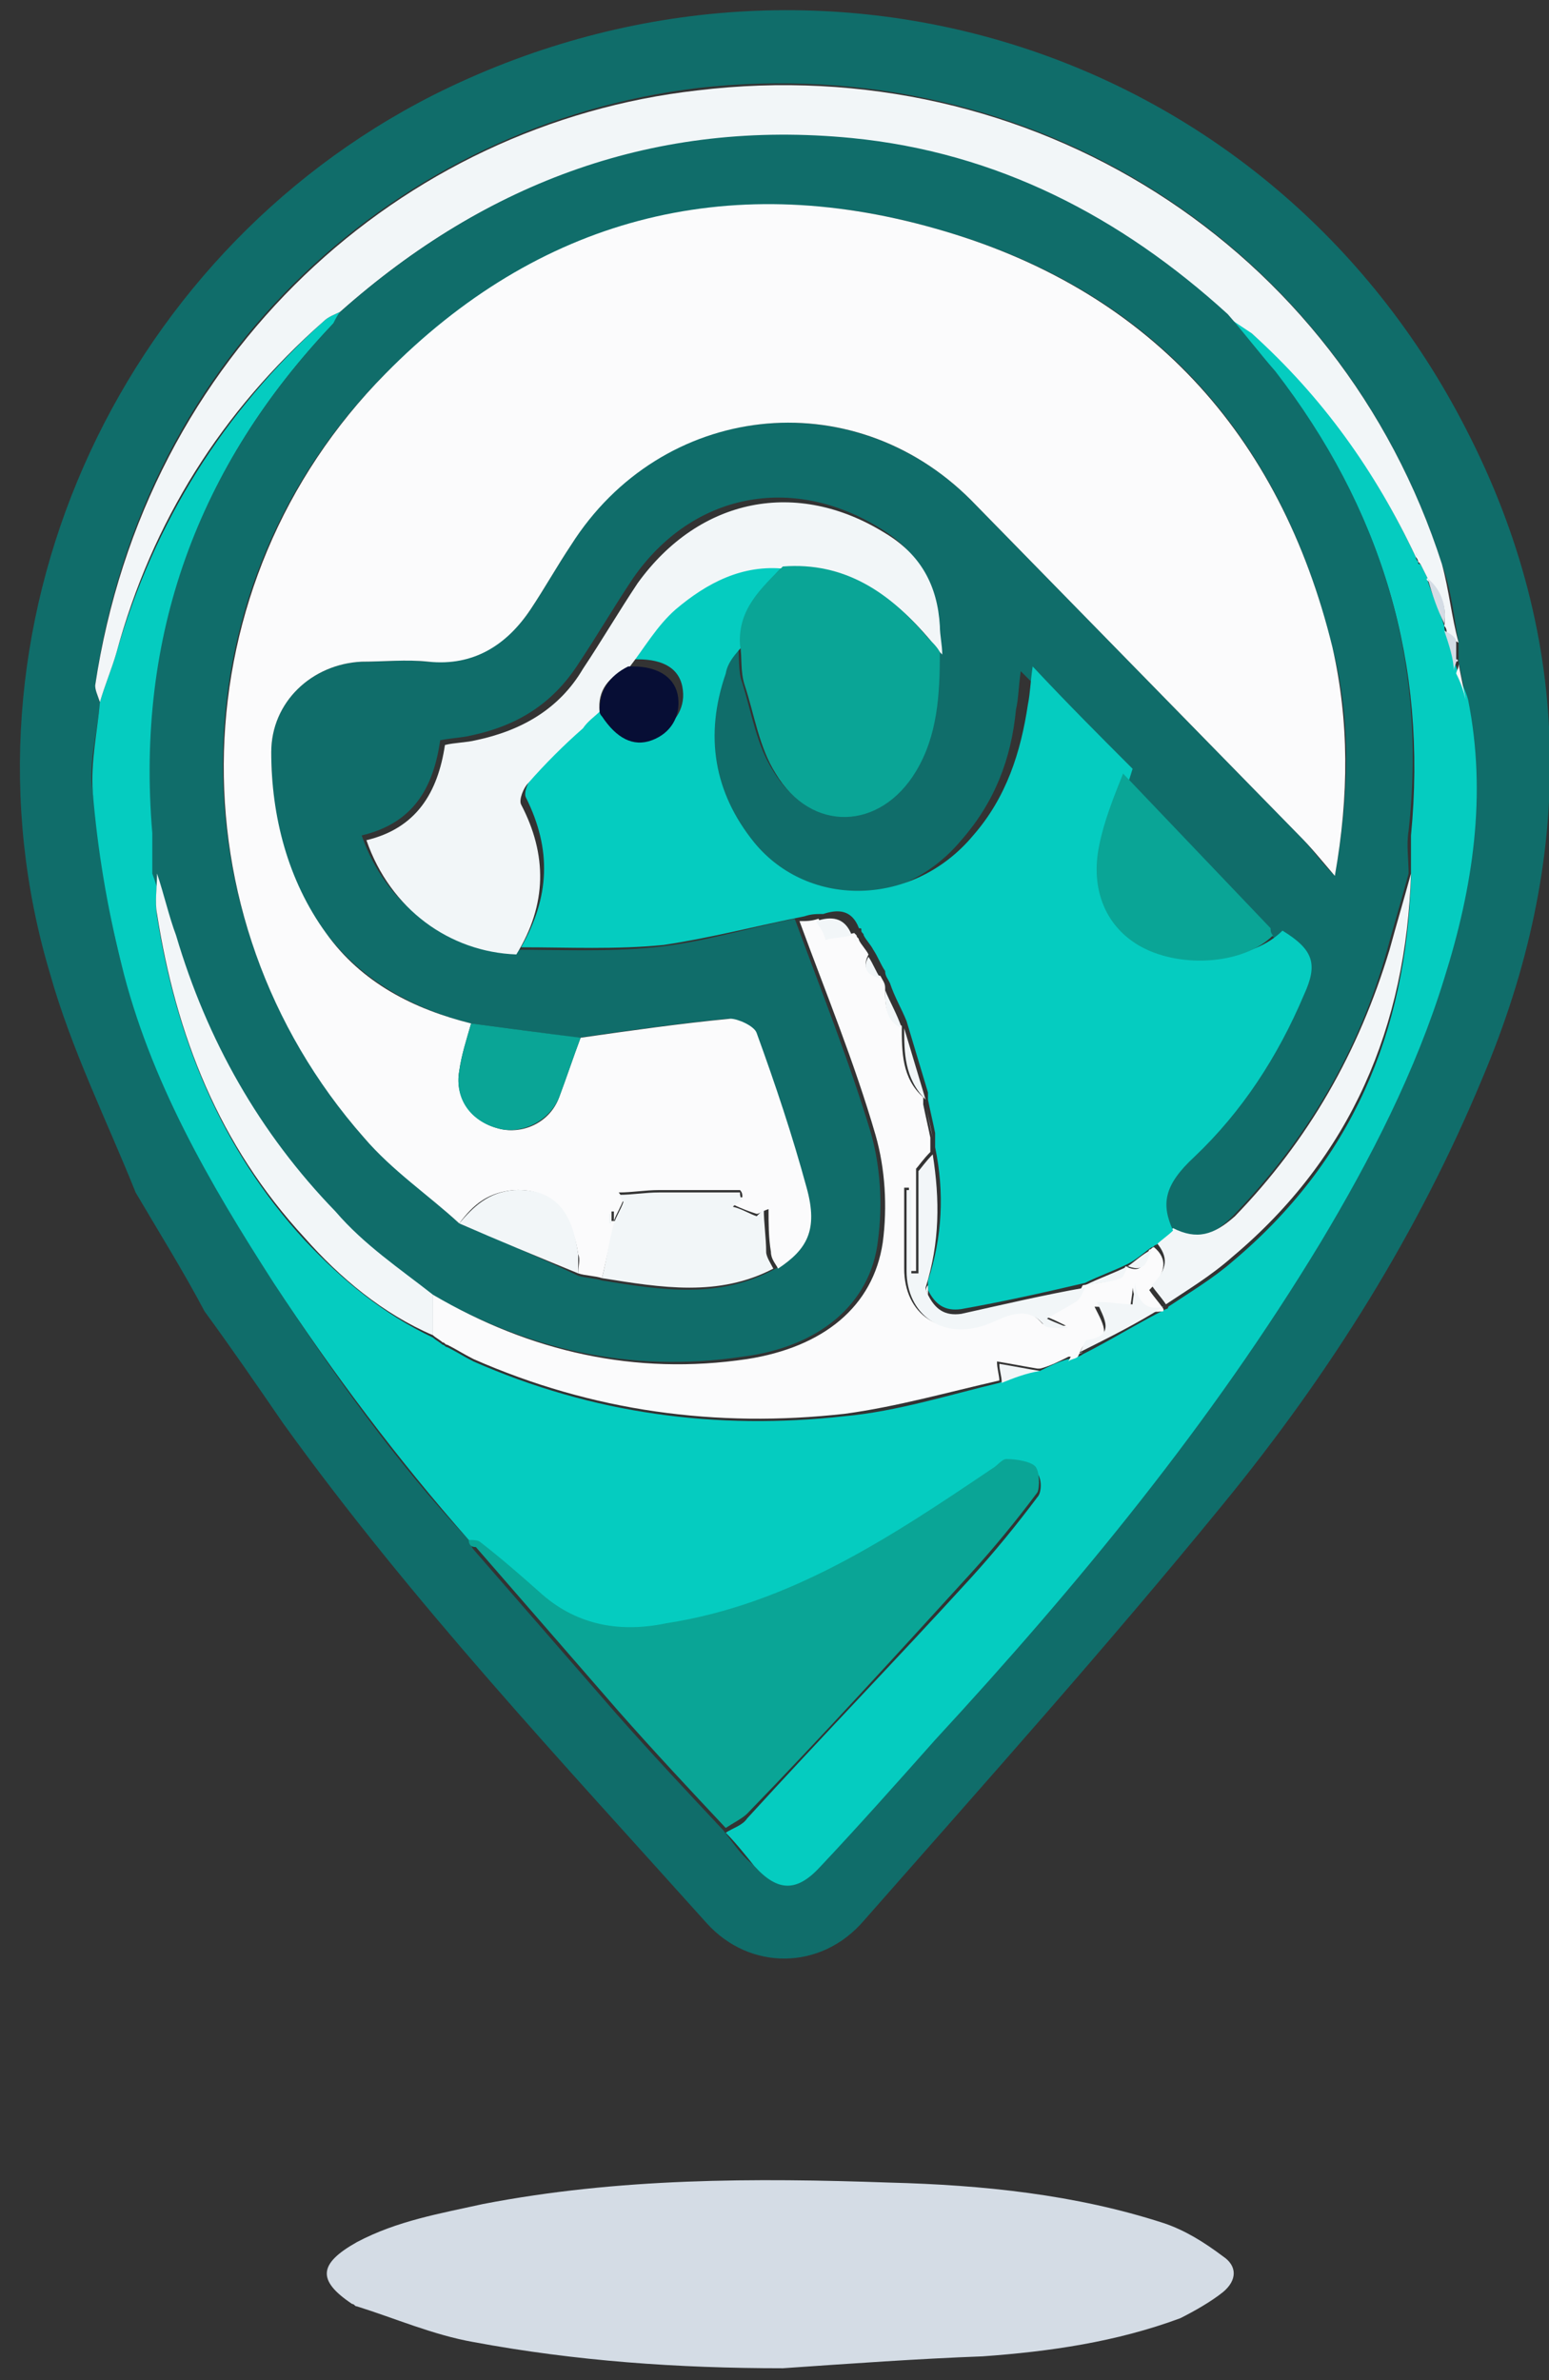 <?xml version="1.0" encoding="utf-8"?>
<!-- Generator: Adobe Illustrator 26.5.0, SVG Export Plug-In . SVG Version: 6.00 Build 0)  -->
<svg version="1.1" id="Layer_1" xmlns="http://www.w3.org/2000/svg" xmlns:xlink="http://www.w3.org/1999/xlink" x="0px" y="0px"
	 viewBox="0 0 65.1 100" style="enable-background:new 0 0 65.1 100;" xml:space="preserve">
<rect x="0" y="0" width="65.1" height="100" fill="#333333" stroke="none"/>
<style type="text/css">
	.st0{fill:#106D6A;}
	.st1{fill:#D4DCE5;}
	.st2{fill:#05CCC0;}
	.st3{fill:#F2F6F8;}
	.st4{fill:#0AA596;}
	.st5{fill:#FBFBFC;}
	.st6{fill:#070E35;}
</style>
<path class="st0" d="M5.7,50.1c-1.2-3-2.7-6-3.6-9.2C-2.2,26.5,4.8,10.8,18.2,4c16.1-8.1,35.2-2,43.4,14c4.6,8.9,4.6,18.1,0.7,27.3
	c-2.7,6.5-6.4,12.4-10.9,17.9c-4.9,6-10,11.7-15.1,17.5c-1.8,2.1-4.8,2.1-6.6,0.1c-6.1-6.8-12.4-13.5-17.8-21
	c-1.1-1.6-2.2-3.2-3.3-4.7C7.7,53.4,6.7,51.8,5.7,50.1z M61.3,27.1c0-0.1,0-0.1,0-0.1c-0.2-1.1-0.3-2.2-0.7-3.3
	C56.3,10.3,43.4,2.1,29.3,3.7C16.9,5.2,6,14.7,4,28.8c0,0.2,0.1,0.4,0.2,0.7c-0.1,1.3-0.5,2.6-0.3,3.8c0.3,2.4,0.6,4.9,1.2,7.2
	c1.3,4.9,3.7,9.2,6.4,13.4c2.5,3.8,5.1,7.5,8.2,10.8c0.1,0.1,0.1,0.3,0.2,0.4c2,2.3,4,4.6,6,6.9c1.5,1.7,3,3.3,4.5,4.9
	c0.4,0.5,0.7,1,1.2,1.4c1,1.1,1.8,1.1,2.8,0c1.6-1.8,3.2-3.6,4.8-5.3c6-6.5,11.6-13.3,16.2-20.9c2.1-3.5,4-7.2,5.2-11.1
	c1.2-3.8,1.8-7.7,1-11.7c-0.1-0.5-0.2-1-0.3-1.5c0-0.1,0-0.1,0-0.1C61.3,27.5,61.3,27.3,61.3,27.1z"/>
<path class="st1" d="M32.9,99.5c-4.4,0-8.7-0.3-13-1.1c-1.7-0.3-3.3-1-4.9-1.5c-0.1,0-0.1-0.1-0.2-0.1c-1.5-1-1.4-1.7,0.2-2.6
	c1.7-0.9,3.5-1.2,5.3-1.6c5.7-1.1,11.4-1.1,17.1-0.9c3.9,0.1,7.8,0.5,11.5,1.7c0.9,0.3,1.7,0.8,2.5,1.4c0.6,0.4,0.6,1,0,1.5
	c-0.5,0.4-1.2,0.8-1.8,1.1c-2.7,1-5.5,1.4-8.3,1.6C38.6,99.1,35.8,99.3,32.9,99.5z"/>
<path class="st2" d="M19.7,64.7c-3-3.4-5.7-7-8.2-10.8c-2.7-4.2-5.2-8.5-6.4-13.4c-0.6-2.4-1-4.8-1.2-7.2c-0.1-1.3,0.2-2.6,0.3-3.8
	c0.2-0.7,0.5-1.4,0.7-2.1c1.6-5.5,4.5-10.1,8.7-13.9c0.2-0.2,0.5-0.3,0.7-0.4c-0.1,0.2-0.2,0.4-0.3,0.5c-5.7,6-8.3,13.1-7.4,21.5
	c0.1,0.6,0,1.2,0,1.7c0,0.6-0.1,1.1,0,1.7c0.8,5.1,2.7,9.8,6.2,13.6c1.6,1.7,3.3,3.1,5.4,4.1l0,0c0.1,0.1,0.3,0.2,0.4,0.3l0,0
	c0.1,0,0.1,0.1,0.2,0.1c0.4,0.2,0.7,0.4,1.1,0.6c5,2.2,10.2,2.9,15.6,2.3c2.2-0.2,4.4-0.9,6.5-1.4c0.5-0.2,1-0.4,1.6-0.5l0.1,0
	c0,0,0,0,0,0c0.4-0.2,0.8-0.4,1.2-0.5l0.1,0l0.1,0c0.1-0.1,0.3-0.1,0.4-0.2l0,0c1.2-0.6,2.3-1.3,3.5-1.9c0,0,0.1,0,0.1-0.1
	c0.9-0.6,1.9-1.2,2.7-1.9c5-4.2,7.3-9.6,7.5-16.1c0-0.6,0-1.2,0-1.8c0.7-7.2-1.2-13.6-5.6-19.3c-0.6-0.8-1.3-1.6-2-2.4
	c0.3,0.2,0.7,0.3,0.9,0.6c3,2.6,5.2,5.8,6.9,9.4c0,0.1,0.1,0.2,0.1,0.2c0,0.1,0,0.1,0.1,0.1c0.1,0.2,0.2,0.4,0.3,0.6
	c0,0,0,0.1,0,0.1c0.2,0.6,0.5,1.3,0.7,1.9c0,0.1,0,0.2,0.1,0.3c0.2,0.6,0.3,1.2,0.5,1.7c0.1,0.4,0.3,0.7,0.4,1.1
	c0.8,4,0.2,7.9-1,11.7c-1.2,3.9-3.1,7.6-5.2,11.1c-4.6,7.6-10.2,14.4-16.2,20.9c-1.6,1.8-3.2,3.6-4.8,5.3c-1,1.1-1.8,1.1-2.8,0
	c-0.4-0.5-0.8-1-1.2-1.4c0.3-0.2,0.7-0.3,0.9-0.6c3.1-3.4,6.3-6.7,9.4-10.1c1-1.1,1.9-2.2,2.8-3.4c0.2-0.2,0.2-0.9-0.1-1.1
	c-0.3-0.3-0.8-0.3-1.2-0.3c-0.2,0-0.4,0.3-0.6,0.4c-4.2,2.8-8.5,5.6-13.7,6.5c-1.9,0.3-3.7,0-5.2-1.2c-0.9-0.7-1.7-1.5-2.6-2.2
	C20,64.8,19.8,64.8,19.7,64.7z"/>
<path class="st3" d="M14.3,13.1c-0.2,0.1-0.5,0.2-0.7,0.4c-4.3,3.8-7.2,8.4-8.7,13.9c-0.2,0.7-0.5,1.4-0.7,2.1C4.1,29.2,4,29,4,28.8
	c2.1-14,12.9-23.6,25.3-25c14-1.7,27,6.5,31.3,19.9c0.3,1.1,0.4,2.2,0.7,3.3c-0.2-0.1-0.4-0.2-0.5-0.4c0-0.1,0-0.2-0.1-0.3
	c0.1-0.8-0.1-1.4-0.7-1.9c0,0-0.1-0.1,0-0.1c-0.1-0.2-0.2-0.4-0.3-0.6c0,0-0.1-0.1-0.1-0.1c0-0.1-0.1-0.2-0.1-0.2
	c-1.7-3.6-3.9-6.7-6.9-9.4c-0.3-0.2-0.6-0.4-0.9-0.6c-4.5-4.1-9.7-6.8-15.8-7.4C27.6,5,20.5,7.6,14.3,13.1z"/>
<path class="st4" d="M19.7,64.7c0.2,0,0.4,0,0.5,0.1c0.9,0.7,1.7,1.4,2.6,2.2c1.5,1.3,3.3,1.6,5.2,1.2c5.2-0.8,9.4-3.6,13.7-6.5
	c0.2-0.1,0.4-0.4,0.6-0.4c0.4,0,1,0.1,1.2,0.3c0.2,0.2,0.2,0.9,0.1,1.1c-0.9,1.2-1.8,2.3-2.8,3.4c-3.1,3.4-6.2,6.8-9.4,10.1
	c-0.2,0.2-0.6,0.4-0.9,0.6c-1.5-1.6-3-3.2-4.5-4.9c-2-2.3-4-4.6-6-6.9C19.8,65,19.7,64.9,19.7,64.7z"/>
<path class="st1" d="M60.7,26.5c0.2,0.1,0.4,0.2,0.5,0.4c0,0,0,0.1,0,0.1c0,0.2,0,0.5,0,0.7c0.1,0,0.1,0.1,0,0.1
	c0,0.1-0.1,0.2-0.1,0.4C61.1,27.7,60.9,27.1,60.7,26.5z"/>
<path class="st3" d="M61.2,28.3c0-0.1,0.1-0.2,0.1-0.4c0.1,0.5,0.2,1,0.3,1.5C61.5,29,61.4,28.7,61.2,28.3z"/>
<path class="st3" d="M61.3,27.8c0-0.2,0-0.5,0-0.7C61.3,27.3,61.3,27.5,61.3,27.8z"/>
<path class="st0" d="M14.3,13.1C20.5,7.6,27.6,5,35.8,5.8c6.1,0.6,11.3,3.3,15.8,7.4c0.7,0.8,1.3,1.6,2,2.4
	c4.4,5.7,6.4,12.1,5.6,19.3c-0.1,0.6,0,1.2,0,1.8c-0.3,1.1-0.6,2.1-0.9,3.2c-1.2,4.3-3.4,8-6.5,11.2c-0.9,0.9-1.5,1-2.6,0.5
	c-0.5-1.1-0.4-1.9,0.5-2.8c2-2,3.5-4.3,4.6-6.8c0.6-1.4,0.4-1.9-0.9-2.7c0-0.1-0.1-0.2-0.1-0.3c-2.1-2.2-4.1-4.3-6.2-6.5
	c-1.3-1.4-2.7-2.8-4.2-4.3c-0.1,0.7-0.1,1.2-0.2,1.6c-0.2,2.1-0.9,3.9-2.3,5.5c-2.5,3-6.9,3.1-9.2,0.3c-1.7-2.1-2-4.6-1.2-7.1
	c0.2-0.5,0.7-1,1-1.5c0.1,0.6,0,1.2,0.2,1.7c0.4,1.3,0.6,2.6,1.3,3.7c1.5,2.5,4.4,2.4,5.9-0.1c0.9-1.5,1.1-3.3,1-5
	c0-0.4-0.1-0.8-0.1-1.2c-0.1-1.7-0.8-3-2.3-3.9c-3.7-2.3-7.9-1.5-10.4,2.1c-0.8,1.2-1.5,2.4-2.3,3.6c-1.1,1.7-2.6,2.6-4.5,3
	c-0.4,0.1-0.8,0.1-1.3,0.2c-0.3,2.1-1.2,3.5-3.3,4c1,2.9,3.5,4.7,6.3,4.8c2,0,4,0.1,6-0.1c2-0.2,3.9-0.8,5.9-1.2c1.1,3,2.3,6,3.2,9
	c0.4,1.4,0.5,3,0.3,4.5c-0.3,2.7-2.5,4.5-5.7,4.9c-4.7,0.7-9.1-0.3-13.2-2.7c-1.4-1.1-2.9-2.2-4.1-3.4c-3.2-3.3-5.4-7.2-6.7-11.6
	c-0.3-0.9-0.5-1.8-0.8-2.6c0-0.6,0-1.2,0-1.7C5.7,26.7,8.3,19.6,14,13.6C14.1,13.4,14.2,13.2,14.3,13.1z M19.8,43
	c-2.4-0.6-4.6-1.8-6.1-3.8c-1.7-2.3-2.3-4.9-2.3-7.6c0-2.1,1.7-3.7,3.8-3.8c0.9,0,1.9-0.1,2.8,0c1.9,0.1,3.3-0.7,4.3-2.2
	c0.6-0.9,1.1-1.8,1.7-2.7c3.7-6,11.8-6.9,16.8-1.9c4.6,4.7,9.2,9.4,13.8,14.1c0.5,0.5,0.9,1.1,1.5,1.7c0.6-3.4,0.7-6.5-0.1-9.6
	c-2.2-9-7.7-15.1-16.7-17.6c-8.7-2.5-16.6-0.3-23.1,6.1c-8.8,8.8-9.1,22.7-0.9,32.1c1.2,1.3,2.7,2.4,4,3.6c1.7,0.7,3.3,1.4,5,2.2
	c0.3,0.1,0.7,0.1,1,0.2c2.5,0.4,4.9,0.8,7.3-0.5c1.2-0.7,1.6-1.6,1.2-3.4c-0.6-2.2-1.3-4.4-2.1-6.5c-0.1-0.3-0.7-0.6-1.1-0.6
	c-2.1,0.2-4.2,0.5-6.3,0.8C22.8,43.4,21.3,43.2,19.8,43z"/>
<path class="st5" d="M18.2,54.4c4.1,2.4,8.5,3.4,13.2,2.7c3.2-0.5,5.3-2.2,5.7-4.9c0.2-1.5,0.1-3.1-0.3-4.5c-0.9-3.1-2.1-6-3.2-9
	c0.3,0,0.5,0,0.8-0.1c0.1,0.2,0.2,0.4,0.4,0.8c0.2,0,0.7-0.1,1.1-0.2c0,0,0.1,0.1,0.1,0.1c0,0.1,0.1,0.1,0.1,0.2
	c0.1,0.2,0.3,0.4,0.4,0.6c-0.3,0.6,0,0.8,0.5,0.9c0.1,0.2,0.2,0.3,0.2,0.5c0,0.7,0,1.3,0.7,1.6l0,0c0,1.1,0,2.2,0.9,3
	c0,0.1,0,0.2,0,0.3c0.1,0.5,0.2,0.9,0.3,1.4c0,0.2,0,0.4,0,0.6c-0.3,0.3-0.5,0.6-0.6,0.7c0,1.5,0,2.9,0,4.3c-0.1,0-0.2,0-0.3,0
	c0-1.2,0-2.4,0-3.5c-0.1,0-0.2,0-0.2,0c0,1.1,0,2.3,0,3.4c0,1.9,1.5,3,3.5,2.2c0.7-0.3,1.5-0.8,2.3,0.1c0.1,0.1,0.5,0.1,1,0.1
	c-0.4-0.2-0.6-0.3-0.9-0.4c0.5-0.3,0.9-0.4,1.2-0.7c0.2-0.1,0.3-0.4,0.4-0.6l0,0c0.5-0.1,1-0.1,1.5-0.3c0.1,0,0.2-0.3,0.3-0.5l0,0
	c0.8,0.4,0.8-0.3,1-0.7c0.1,0,0.1-0.1,0.2-0.1c0.6,0.5,0.5,1.1-0.2,1.8c0.2,0.3,0.4,0.5,0.6,0.8c0,0.1,0,0.1-0.1,0.1
	c-0.8,0.1-1.1-0.3-1.2-1c0,0.3-0.1,0.7-0.1,0.9c-0.5,0-1-0.1-1.5-0.1c0.4,0.8,0.8,1.4-0.4,1.6c-0.1,0-0.2,0.3-0.3,0.5c0,0,0,0,0,0
	c-0.1,0.1-0.3,0.1-0.4,0.2L45,57c0,0-0.1,0-0.1,0c-0.4,0.2-0.8,0.4-1.2,0.5c0,0,0,0,0,0s-0.1,0-0.1,0c-0.6-0.1-1.1-0.2-1.7-0.3
	c0,0.3,0.1,0.6,0.1,0.8c-2.2,0.5-4.3,1.1-6.5,1.4c-5.4,0.6-10.6-0.1-15.6-2.3c-0.4-0.2-0.7-0.4-1.1-0.6c-0.1,0-0.1-0.1-0.2-0.1
	c0,0,0,0,0,0c-0.1-0.1-0.3-0.2-0.4-0.3c0,0,0,0,0,0C18.2,55.6,18.2,55,18.2,54.4z"/>
<path class="st3" d="M18.2,54.4c0,0.6,0,1.1,0,1.7c-2.1-0.9-3.9-2.4-5.4-4.1c-3.6-3.9-5.4-8.5-6.2-13.6c-0.1-0.5,0-1.1,0-1.7
	c0.3,0.9,0.5,1.8,0.8,2.6c1.3,4.4,3.5,8.3,6.7,11.6C15.3,52.3,16.8,53.3,18.2,54.4z"/>
<path class="st3" d="M49,54.8c-0.2-0.3-0.4-0.5-0.6-0.8c0.7-0.7,0.7-1.2,0.2-1.8c0.2-0.2,0.5-0.4,0.7-0.6c1,0.5,1.7,0.3,2.6-0.5
	c3.1-3.2,5.2-6.9,6.5-11.2c0.3-1.1,0.6-2.1,0.9-3.2c-0.2,6.4-2.5,11.9-7.5,16.1C50.9,53.6,49.9,54.2,49,54.8z"/>
<path class="st3" d="M45.4,56.8c0.1-0.2,0.2-0.5,0.3-0.5c1.2-0.2,0.7-0.9,0.4-1.6c0.6,0,1,0.1,1.5,0.1c0-0.2,0.1-0.6,0.1-0.9
	c0.1,0.7,0.4,1.2,1.2,1C47.8,55.6,46.6,56.2,45.4,56.8z"/>
<path class="st3" d="M42.1,58.1c0-0.3-0.1-0.5-0.1-0.8c0.6,0.1,1.1,0.2,1.7,0.3C43.1,57.7,42.6,57.9,42.1,58.1z"/>
<path class="st1" d="M60,24.3c0.6,0.5,0.8,1.2,0.7,1.9C60.4,25.6,60.2,25,60,24.3z"/>
<path class="st3" d="M43.7,57.5c0.4-0.2,0.8-0.4,1.2-0.5C44.5,57.2,44.1,57.4,43.7,57.5z"/>
<path class="st1" d="M59.6,23.6c0.1,0.2,0.2,0.4,0.3,0.6C59.8,24,59.7,23.8,59.6,23.6z"/>
<path class="st3" d="M18.3,56.2c0.1,0.1,0.3,0.2,0.4,0.3C18.6,56.4,18.4,56.3,18.3,56.2z"/>
<path class="st3" d="M45.1,57c0.1-0.1,0.3-0.1,0.4-0.2C45.3,56.9,45.2,56.9,45.1,57z"/>
<path class="st1" d="M59.5,23.2c0,0.1,0.1,0.2,0.1,0.2C59.5,23.3,59.5,23.3,59.5,23.2z"/>
<path class="st3" d="M18.7,56.4c0.1,0,0.1,0.1,0.2,0.1C18.8,56.5,18.8,56.5,18.7,56.4z"/>
<path class="st5" d="M25.3,53.7c-0.3-0.1-0.7-0.1-1-0.2c0-0.3,0.1-0.6,0-0.8c-0.2-1.3-0.8-2.8-2.7-2.7c-1.1,0.1-1.7,0.6-2.3,1.4
	c-1.3-1.2-2.8-2.2-4-3.6c-8.2-9.3-7.8-23.3,0.9-32.1c6.4-6.5,14.3-8.6,23.1-6.1c8.9,2.5,14.5,8.6,16.7,17.6c0.7,3.1,0.7,6.2,0.1,9.6
	c-0.6-0.7-1-1.2-1.5-1.7c-4.6-4.7-9.2-9.4-13.8-14.1c-5-5-13-4.1-16.8,1.9c-0.6,0.9-1.1,1.8-1.7,2.7c-1,1.5-2.4,2.4-4.3,2.2
	c-0.9-0.1-1.9,0-2.8,0c-2.1,0.1-3.8,1.7-3.8,3.8c0,2.7,0.7,5.4,2.3,7.6c1.5,2.1,3.7,3.2,6.1,3.8c-0.2,0.7-0.4,1.3-0.5,2
	c-0.2,1.1,0.5,2.1,1.6,2.4c1,0.3,2.2-0.2,2.6-1.3c0.3-0.8,0.6-1.7,0.9-2.5c2.1-0.3,4.2-0.6,6.3-0.8c0.3,0,1,0.3,1.1,0.6
	c0.8,2.2,1.5,4.3,2.1,6.5c0.5,1.8,0,2.6-1.2,3.4c-0.1-0.2-0.3-0.4-0.3-0.7c-0.1-0.6-0.1-1.2-0.1-1.8C32,50.9,31.9,51,31.8,51
	c-0.3-0.1-0.6-0.2-1-0.4c0.2-0.2,0.3-0.3,0.4-0.3c0-0.1,0-0.2-0.1-0.3c-0.6,0-1.1,0-1.7,0c-0.6,0-1.1,0-1.7,0
	c-0.6,0-1.1,0.1-1.7,0.1c0.1,0.1,0.1,0.2,0.2,0.3c-0.1,0.3-0.3,0.6-0.4,0.9c0-0.1,0-0.3,0-0.4c0,0-0.1,0-0.1,0c0,0.1,0,0.3,0,0.4
	c0,0,0,0.1,0,0.1c0,0,0-0.1,0-0.1c0.1,0,0.1,0,0.2,0C25.6,52.2,25.5,52.9,25.3,53.7z"/>
<path class="st2" d="M49.3,51.7c-0.2,0.2-0.5,0.4-0.7,0.6c-0.1,0-0.1,0.1-0.2,0.1c-0.3,0.2-0.6,0.5-1,0.7c0,0,0,0,0,0
	c-0.6,0.3-1.2,0.5-1.8,0.8c0,0,0,0,0,0c-1.7,0.4-3.5,0.8-5.2,1.1c-0.7,0.1-1.1-0.2-1.4-0.8c0-0.1,0-0.2,0-0.4
	c0.6-1.8,0.7-3.7,0.3-5.6c0-0.2,0-0.4,0-0.6c-0.1-0.5-0.2-0.9-0.3-1.4c0-0.1,0-0.2,0-0.3c-0.3-1-0.6-2-0.9-3c0,0,0,0,0,0
	c-0.2-0.5-0.5-1-0.7-1.6c-0.1-0.2-0.2-0.3-0.2-0.5c-0.2-0.3-0.3-0.6-0.5-0.9c-0.1-0.2-0.3-0.4-0.4-0.6c0-0.1-0.1-0.1-0.1-0.2
	c0-0.1,0-0.1-0.1-0.1c-0.3-0.8-0.9-0.8-1.5-0.6c-0.3,0-0.5,0-0.8,0.1c-2,0.4-3.9,0.9-5.9,1.2c-2,0.2-4,0.1-6,0.1
	c1.2-2.1,1.3-4.1,0.2-6.3c-0.1-0.2,0.1-0.7,0.3-0.9c0.7-0.8,1.5-1.5,2.3-2.3c0.2-0.2,0.5-0.4,0.7-0.7c0,0.1,0.1,0.1,0.1,0.2
	c0.5,1,1.3,1.3,2.1,1c0.7-0.3,1.2-1,1.1-1.8c-0.1-0.9-0.8-1.3-1.9-1.3c-0.1,0-0.1,0-0.2,0c0.7-0.8,1.2-1.8,2-2.5
	c1.3-1.1,2.8-1.9,4.6-1.7c-0.9,0.9-1.9,1.8-1.7,3.3c-0.4,0.5-0.9,0.9-1,1.5c-0.9,2.6-0.5,5,1.2,7.1c2.3,2.8,6.7,2.7,9.2-0.3
	c1.4-1.6,2-3.5,2.3-5.5c0.1-0.5,0.1-0.9,0.2-1.6c1.5,1.6,2.8,2.9,4.2,4.3c-0.3,1-0.7,2-1,3c-0.4,1.9,0.3,3.4,1.8,4.3
	c1.8,1,4.3,0.7,5.5-0.5c1.3,0.8,1.5,1.4,0.9,2.7c-1.1,2.6-2.6,4.9-4.6,6.8C48.9,49.8,48.8,50.6,49.3,51.7z"/>
<path class="st3" d="M25.2,29.9c-0.2,0.2-0.5,0.4-0.7,0.7c-0.8,0.7-1.6,1.5-2.3,2.3c-0.2,0.2-0.4,0.7-0.3,0.9
	c1.1,2.1,1.1,4.2-0.2,6.3c-2.8-0.1-5.3-1.9-6.3-4.8c2.1-0.5,3-2,3.3-4c0.4-0.1,0.9-0.1,1.3-0.2c1.9-0.4,3.5-1.3,4.5-3
	c0.8-1.2,1.5-2.4,2.3-3.6c2.6-3.6,6.7-4.4,10.4-2.1c1.5,0.9,2.2,2.2,2.3,3.9c0,0.4,0.1,0.8,0.1,1.2c-0.2-0.2-0.4-0.4-0.5-0.6
	c-1.6-1.9-3.5-3.2-6.1-3c-1.8-0.2-3.3,0.6-4.6,1.7c-0.8,0.7-1.3,1.6-2,2.5C25.6,28.4,25.1,29,25.2,29.9z"/>
<path class="st4" d="M32.9,23.8c2.6-0.2,4.5,1.1,6.1,3c0.2,0.2,0.4,0.4,0.5,0.6c0,1.8-0.1,3.5-1,5c-1.5,2.5-4.4,2.6-5.9,0.1
	c-0.7-1.1-0.9-2.5-1.3-3.7c-0.2-0.6-0.1-1.2-0.2-1.7C31,25.6,32,24.7,32.9,23.8z"/>
<path class="st4" d="M53.5,39.3c-1.2,1.2-3.8,1.4-5.5,0.5c-1.5-0.8-2.2-2.4-1.8-4.3c0.2-1,0.6-2,1-3c2.1,2.2,4.1,4.3,6.2,6.5
	C53.4,39.1,53.4,39.2,53.5,39.3z"/>
<path class="st3" d="M25.3,53.7c0.2-0.8,0.3-1.6,0.5-2.3c0,0,0,0,0,0c0.1-0.3,0.3-0.6,0.4-0.9c-0.1-0.1-0.1-0.2-0.2-0.3
	c0.6,0,1.1-0.1,1.7-0.1c0.6,0,1.1,0,1.7,0c0.6,0,1.1,0,1.7,0c0,0.1,0,0.2,0.1,0.3c-0.1,0.1-0.2,0.1-0.4,0.3c0.4,0.1,0.7,0.3,1,0.4
	c0.1-0.1,0.2-0.2,0.3-0.3c0,0.6,0.1,1.2,0.1,1.8c0,0.2,0.2,0.5,0.3,0.7C30.2,54.5,27.8,54.1,25.3,53.7z"/>
<path class="st4" d="M24.4,43.6c-0.3,0.8-0.6,1.7-0.9,2.5c-0.4,1-1.6,1.6-2.6,1.3c-1.1-0.3-1.8-1.2-1.6-2.4c0.1-0.7,0.3-1.3,0.5-2
	C21.3,43.2,22.8,43.4,24.4,43.6z"/>
<path class="st3" d="M19.3,51.4c0.6-0.7,1.2-1.3,2.3-1.4c2-0.1,2.5,1.3,2.7,2.7c0,0.3,0,0.6,0,0.8C22.6,52.8,20.9,52.1,19.3,51.4z"
	/>
<path class="st3" d="M39,54.4c0.3,0.6,0.7,0.9,1.4,0.8c1.8-0.4,3.5-0.8,5.2-1.1c-0.1,0.2-0.2,0.5-0.4,0.6c-0.3,0.2-0.7,0.4-1.2,0.7
	c0.4,0.2,0.5,0.2,0.9,0.4c-0.5,0-0.9,0-1-0.1c-0.7-0.9-1.6-0.4-2.3-0.1c-2,0.8-3.5-0.4-3.5-2.2c0-1.1,0-2.3,0-3.4c0.1,0,0.2,0,0.2,0
	c0,1.2,0,2.4,0,3.5c0.1,0,0.2,0,0.3,0c0-1.4,0-2.8,0-4.3c0.1-0.1,0.3-0.4,0.6-0.7c0.3,1.9,0.3,3.7-0.3,5.6
	C38.9,54.1,38.9,54.2,39,54.4z"/>
<path class="st3" d="M38,43.2c0.3,1,0.6,2,0.9,3C38,45.3,38,44.2,38,43.2z"/>
<path class="st3" d="M34.3,38.7c0.6-0.2,1.2-0.2,1.5,0.6c-0.4,0.1-0.9,0.1-1.1,0.2C34.6,39.1,34.4,38.9,34.3,38.7z"/>
<path class="st3" d="M45.6,54c0.6-0.3,1.2-0.5,1.8-0.8c-0.1,0.2-0.2,0.5-0.3,0.5C46.6,53.9,46.1,53.9,45.6,54z"/>
<path class="st3" d="M37.2,41.6c0.2,0.5,0.5,1,0.7,1.6C37.2,42.9,37.2,42.2,37.2,41.6z"/>
<path class="st3" d="M47.4,53.2c0.3-0.2,0.6-0.5,1-0.7C48.2,52.9,48.2,53.5,47.4,53.2z"/>
<path class="st3" d="M36.5,40.2c0.2,0.3,0.3,0.6,0.5,0.9C36.5,41,36.2,40.7,36.5,40.2z"/>
<path class="st3" d="M38.9,46.4c0.1,0.5,0.2,0.9,0.3,1.4C39.1,47.4,39,46.9,38.9,46.4z"/>
<path class="st3" d="M35.9,39.4c0,0.1,0.1,0.1,0.1,0.2C36,39.5,36,39.5,35.9,39.4z"/>
<path class="st3" d="M25.6,51.4c0-0.1,0-0.3,0-0.4c0,0,0.1,0,0.1,0c0,0.1,0,0.3,0,0.4c0,0,0,0,0,0C25.8,51.4,25.7,51.4,25.6,51.4
	L25.6,51.4z"/>
<path class="st3" d="M25.6,51.4C25.6,51.4,25.6,51.4,25.6,51.4C25.6,51.4,25.6,51.4,25.6,51.4C25.6,51.4,25.6,51.4,25.6,51.4z"/>
<path class="st6" d="M25.2,29.9c0-0.9,0.4-1.5,1.2-1.9c0.1,0,0.1,0,0.2,0c1.1,0,1.8,0.5,1.9,1.3c0.1,0.8-0.3,1.5-1.1,1.8
	c-0.8,0.3-1.5-0.1-2.1-1C25.2,30,25.2,29.9,25.2,29.9z"/>
<path class="st5" d="M39,54.4c0-0.1,0-0.2,0-0.4C38.9,54.1,38.9,54.2,39,54.4z"/>
<g>
	<g>
		<g id="Layer_1_00000152246935144722558840000017445567102468752556_">
			<g>
				<g id="Layer_2_00000029767563154637768740000000423831854953443518_">
					<path class="st2" d="M-121.1,48c-0.3-1.1-0.1-2.2,0.2-3.3"/>
				</g>
				<g id="Layer_3_00000034806849865754671120000016045318212079874729_">
				</g>
			</g>
		</g>
	</g>
</g>
</svg>
